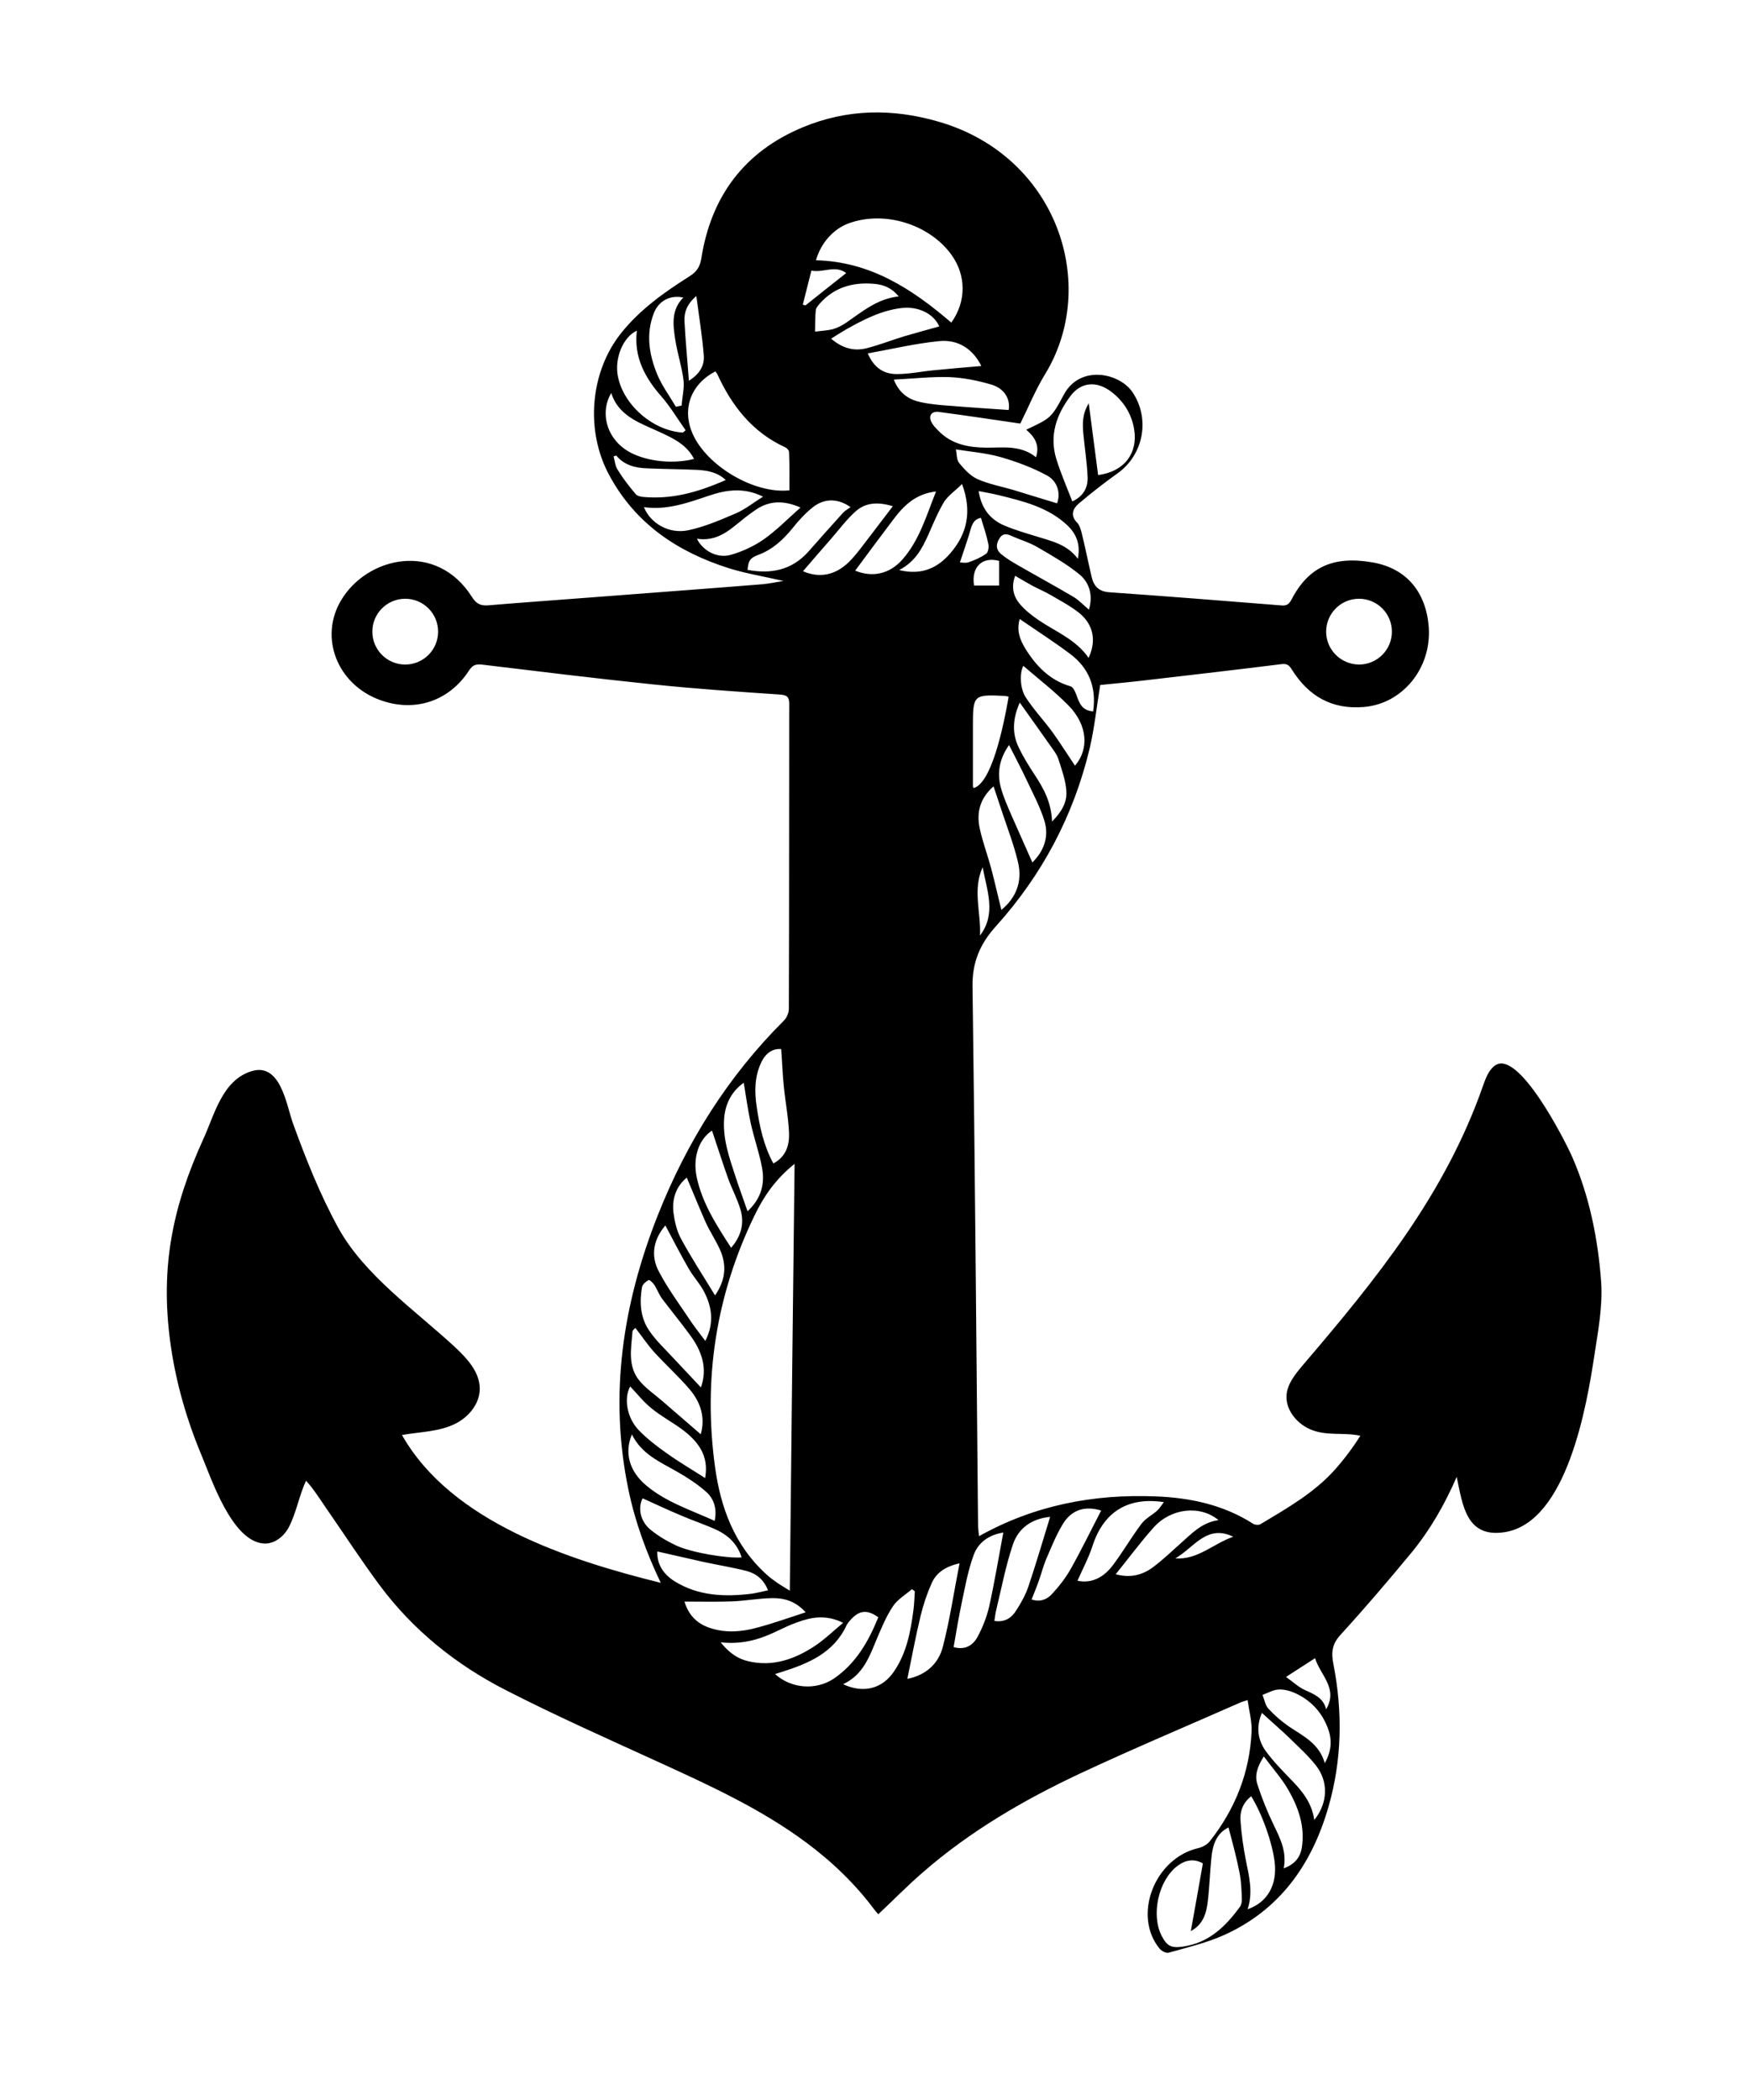 <?xml version="1.0" encoding="utf-8"?>
<!-- Generator: Adobe Illustrator 21.1.0, SVG Export Plug-In . SVG Version: 6.00 Build 0)  -->
<svg version="1.1" id="Layer_1" xmlns="http://www.w3.org/2000/svg" xmlns:xlink="http://www.w3.org/1999/xlink" x="0px" y="0px"
	 viewBox="0 0 914.5 1098.3" style="enable-background:new 0 0 914.5 1098.3;" xml:space="preserve">
<path d="M89,701.2c2.7,20.5,8.4,40.6,16.4,59.7c5.2,12.4,15.8,44.6,32.2,46.2c5.6,0.6,10.9-3.5,13.5-8.5c3.9-7.4,5.4-16.6,9-24.3
	c3.9,4.2,7.2,9.5,10.5,14.3c9.3,13.4,18.2,27.1,27.9,40.2c17.6,23.7,40.2,41.8,66.3,55.1c25.8,13.2,52.3,25,78.6,37
	c27.1,12.4,54.3,24.7,78.4,42.6c13.6,10.1,25.7,21.7,35.8,35.3c0.6,0.8,1.3,1.5,1.9,2.2c7.9-7.4,15.3-15,23.3-21.9
	c24.8-21.6,53-38,82.7-51.9c27.6-12.9,55.7-24.7,83.6-37c0.7-0.3,1.5-0.5,3.6-1.2c0.8,5.7,2.3,11,2.1,16.2
	c-0.9,21.6-8.6,40.9-22,57.8c-1.4,1.7-3.9,3-6.2,3.5c-22.6,5.4-34.1,35.1-20,52.4c1,1.3,3.5,2.6,4.8,2.2c9.6-2.7,19.4-5,28.5-9
	c29.5-13.1,46.4-37,55.1-67.2c7.1-24.6,7.5-49.6,2.6-74.7c-1.2-5.9-0.8-10.4,3.7-15.3c12.7-13.9,24.9-28.2,36.9-42.7
	c9.9-12,17.6-25.4,23.9-39.9c3.1,14.4,4.8,32.1,25.1,28.9c32.7-5.1,43-66.5,47-92.9c1.9-12.4,4.3-25.2,3.5-37.6
	c-1.6-22.5-6.1-45.1-15.2-65.8c-4.1-9.3-28.3-56.5-40.4-47.7c-3.3,2.4-4.8,6.6-6.2,10.5c-19.9,57-55.7,101-94.4,146.3
	c-3.8,4.5-7.8,9.4-8.4,15.2c-0.7,7.7,5,14.9,12.1,18.1c8.7,3.9,17.7,1.5,26.5,3.5c-3.9,6.2-8.5,12.3-13.3,17.7
	c-10.9,12.2-25.1,20.2-38.9,28.5c-1,0.6-3,0.4-3.9-0.2c-15.5-9.9-32.8-13.6-50.9-14.3c-32.4-1.3-63.3,4.5-92.5,20.8
	c-0.2-1.9-0.4-3.4-0.5-5c-0.9-94.2-1.6-188.3-2.9-282.5c-0.2-12.8,4.1-22.4,12.2-31.4c24.2-26.8,40.7-57.9,49.1-93.1
	c2.5-10.6,3.6-21.6,5.5-33.1c8.1-0.8,16.5-1.6,24.9-2.6c23.3-2.7,46.6-5.4,69.9-8.3c2.9-0.4,4.1,0.6,5.5,2.9
	c8.7,13.8,20.8,20.9,37.6,19.5c20.1-1.6,35.4-20.1,34-41.5c-1.3-18.4-11.5-31-29.4-34.1c-20-3.5-33.3,2-42.3,19.2
	c-1.2,2.3-2.4,3.6-5.3,3.3c-30.1-2.4-60.1-4.8-90.2-6.9c-5.6-0.4-8.1-3.3-9.2-8.1c-1.8-7.6-3.3-15.3-5.2-22.9
	c-0.5-1.9-1.1-4.1-2.4-5.4c-3.7-3.8-2.2-7.3,0.8-9.9c6.6-5.6,13.4-10.9,20.4-15.9c13.7-9.8,17.1-28.6,7.8-42.4
	c-6.8-10.1-27.5-14.6-36,1.4c-6.6,12.4-7,12.2-19.6,18.2c4.3,3.7,7.2,7.9,5.1,14.4c-7.9-6.4-17-5-25.8-5c-9.5-0.1-18.3-1.7-25.2-8.8
	c-1.3-1.3-2.6-2.6-3.5-4.2c-2-3.5-0.3-6.2,3.6-5.7c14.5,1.9,28.9,4.1,42.7,6.1c4-8,7.8-17.4,13-25.9c28.4-46.5,6.5-113.8-55.5-131.9
	c-24.3-7.1-48.1-6.8-71.4,2.9c-30.5,12.7-47.9,36.1-53,68.6c-0.7,4.4-2.5,7-6.2,9.3c-13.1,8.3-25.7,17.2-35.6,29.5
	c-16.4,20.4-19,51.1-6.4,74.4c13.7,25.5,35.8,40.2,62.5,48.7c8.9,2.8,18.3,4.3,28.7,6.7c-4.3,0.7-7.6,1.4-10.9,1.7
	c-29.9,2.4-59.8,4.6-89.7,6.9c-17.8,1.4-35.6,2.6-53.3,4.1c-4.1,0.4-6.6-0.4-9-4.2c-18.6-29.6-55.1-21.2-68.6,1.7
	c-11.5,19.4-2,43.8,20.3,52c18.1,6.7,36.2,0.8,46.7-15.4c1.7-2.6,3.3-3.4,6.5-3.1c29.9,3.6,59.9,7.3,89.9,10.4
	c22,2.3,44.2,3.8,66.3,5.3c3.7,0.3,4.8,1.2,4.8,4.9c-0.1,53.2,0,106.3-0.2,159.5c0,2-1.1,4.6-2.5,6c-29.4,29.3-50.9,63.6-66.1,102
	c-18.3,46.3-25.6,94-15.3,143.5c3.5,16.8,9.4,32.9,16.9,48.6c-47.6-11.8-109.4-31.5-135.4-77.3c9.3-1.7,19.5-1.6,28.1-6
	c6.9-3.5,12.6-10.4,12.6-18.2c0-8.8-6.7-15.9-13.1-21.9c-20.3-18.8-47.3-37.5-60.9-62.2c-9.6-17.5-17-36.1-23.8-54.9
	c-3.4-9.5-6.4-31.9-21.8-27c-15.3,4.9-19.2,22.9-25.1,35.6C90.2,631.2,83.9,662.5,89,701.2z M229.2,330.3c0,9.5-7.7,17.2-17.2,17.2
	s-17.2-7.7-17.2-17.2c0-9.5,7.7-17.2,17.2-17.2S229.2,320.8,229.2,330.3z M693.8,330.3c0-9.5,7.7-17.2,17.2-17.2
	c9.5,0,17.2,7.7,17.2,17.2c0,9.5-7.7,17.2-17.2,17.2C701.4,347.4,693.8,339.7,693.8,330.3z M693.8,893.8c-1.5-6-6.2-7.8-11-10
	c-3.4-1.5-6.2-4.2-10-6.9c6-3.9,10.2-6.6,15.2-9.8C690.8,876.1,700.2,882.9,693.8,893.8z M693.1,922c-3-10.4-11.4-14.2-18.8-19.2
	c-3.9-2.7-7.6-5.9-10.8-9.4c-1.6-1.8-2-4.7-3-7.1c2.7-1,5.5-2.6,8.2-2.8c2.9-0.2,6,0.6,8.7,1.8c8.1,3.6,13.9,9.7,17.1,17.9
	C696.9,909.2,696.9,915.1,693.1,922z M687.6,951.7c-1.3-8.8-6-14.7-11.4-20.3c-4.8-5-9.8-10-13.9-15.6c-4.4-6-5.2-12.9-2.1-20.1
	c5.3,4.9,10.5,9.3,15.3,14c4.4,4.3,9,8.5,12.8,13.3C695.1,931.5,694.8,942.7,687.6,951.7z M666.5,954.6c-3.4-7-6.3-14.2-8.7-21.6
	c-1.4-4.4-0.2-9,3.4-14.5c4.7,6.3,9.2,11.3,12.6,17.1c5.4,9.3,9,19.3,7.3,30.4c-0.8,5.3-3.8,8.9-9.5,11
	C673.3,968.3,669.8,961.5,666.5,954.6z M648.5,979.4c0.9,4.4,1,8.9,1.2,13.4c0.1,1.4-0.2,3.2-1,4.3c-7.5,10.3-16.3,18.9-29.8,20.8
	c-6.1,0.9-8.4-0.2-11.2-5.7c-5.6-11.1-1.6-28.9,8.2-36.4c4.1-3.1,8.6-4.1,13.4-1.4c-2.1,11.8-4.1,23.4-6.3,35.4
	c6.6-3.5,8.2-9.6,8.9-15.8c0.9-7.6,1.1-15.3,1.9-22.9c0.7-6.4,2.5-12.3,8.9-15.5C644.9,963.9,647,971.6,648.5,979.4z M666.8,973.2
	c1.6,12.2-3.5,21.5-14.1,25.2c2.9-8.6,0.9-16.8-0.8-25.1c-1.4-7-2.4-14.1-2.9-21.1c-0.4-4.9,1.2-9.5,5.6-12.9
	C660.6,949.2,665.4,963,666.8,973.2z M336.2,783.5c6.8,3.1,13.5,6.2,20.4,9.1c6.2,2.7,12.8,4.8,18.9,7.7c5.9,2.9,10.4,7.4,12.5,14.1
	c-7.6,0.6-26.4-2.5-34.4-6.3c-4.7-2.2-9.4-5-13.4-8.3C334.8,795.3,333.7,788.3,336.2,783.5z M330.6,750.1
	c5,10.2,14.5,14.3,23.5,19.4c5.3,3,10.5,6.4,15.1,10.4c4.3,3.7,6,8.9,4.7,15.4c-12.5-5.7-25.5-9.8-35.9-18.6
	C329.1,769.2,326.6,759.5,330.6,750.1z M329.7,725c3.5,3.7,7,8.1,11.2,11.5c4.9,4,10.5,7,15.6,10.7c8.4,6.2,14.6,13.7,12.4,25.7
	c-7-4.5-13.7-8.4-20-12.9c-5.1-3.6-10.2-7.5-14.6-12C327.7,741.2,326.4,730.9,329.7,725z M332.4,694.4c3.4,4.3,6.3,8.7,9.8,12.6
	c6,6.6,12.8,12.7,18.6,19.5c5.8,6.8,8.3,14.9,5.8,23.5c-6.7-5.8-13.3-11.5-19.9-17.2c-4-3.5-8.5-6.5-11.9-10.5
	c-6.6-7.7-4.6-17-3.9-26C330.9,695.6,331.9,695,332.4,694.4z M342.4,672c1.4,2.2,2.3,4.8,3.9,7c4.9,6.5,10.1,12.8,14.9,19.4
	c5.9,8.1,9.1,17,5.5,27.1c-4.9-5.2-9.5-10.1-14.1-15c-4.5-4.9-9.5-9.5-13.1-14.9c-4.5-6.7-5-14.7-3.6-22.6c0.3-1.4,2-2.9,3.4-3.6
	C339.7,669,341.6,670.8,342.4,672z M348.1,640.8c4.1,7.7,8,15.3,12.2,22.6c2.1,3.7,5.1,7,7.3,10.7c4.9,8.6,6.3,17.5,1.4,27.1
	c-3.3-4.4-6.4-8.3-9.1-12.5c-5.2-7.7-10.7-15.3-15-23.4C340,656.4,342.1,647.8,348.1,640.8z M359.3,615.8c3.4,8,6.5,15.7,9.9,23.4
	c2.2,4.8,5.2,9.3,7.4,14.1c3.6,8,3.2,15.8-2.5,24.1c-6.2-10.2-12.5-19.8-17.9-29.8c-2.2-4.1-3.3-9.1-3.9-13.8
	C351.5,626.4,354.1,620,359.3,615.8z M372.5,591.2c2.8,8.3,5.4,16.5,8.3,24.7c2,5.6,4.9,10.9,6.6,16.6c2.1,7.2,0.4,13.9-4.9,20
	c-7.7-11.9-15.1-23.3-18-36.9C362.3,605.1,365.7,595.7,372.5,591.2z M392.7,587.1c1.7,7.8,4.4,15.3,5.9,23.1
	c1.7,8.6-0.2,16.4-7.5,23.2c-2.3-6.6-4.4-12.3-6.3-18.1c-3.3-10.1-6.9-20.1-5.9-31.1c0.8-7.9,4.4-13.9,10.2-18
	C390.3,573.2,391.2,580.2,392.7,587.1z M404.6,608.4c-5.1-9.4-7.2-19.3-8.7-29.5c-1.2-7.8-1.2-15.6,2.2-23c2.4-5.3,6.2-7.7,10.6-7.3
	c0.5,6.7,0.7,13.2,1.4,19.8c0.8,8.1,2.4,16.1,2.7,24.2C413,598.8,411.3,604.8,404.6,608.4z M415.7,608.6
	c-0.9,75-1.7,148.6-2.5,223.2c-3.1-1.9-4.8-2.9-6.4-4c-2-1.4-4.1-2.9-5.9-4.6c-16.6-15-23.9-34.8-26.8-56
	c-6.3-45.8,0.4-89.9,20.7-131.7C399.6,625.6,405.7,616.6,415.7,608.6z M391.1,298c0.4-4.7,1.2-6.2,5.5-7.8c7.6-2.8,13.2-8,18.2-14.2
	c3.1-3.9,6.5-7.6,10.4-10.7c6.1-4.9,13.3-4.7,19.8-0.1c-1.4,1-2.9,1.8-4,3c-6.1,6.7-12.2,13.6-18.2,20.4
	C414.2,298.1,403.5,300.3,391.1,298z M471.5,161.1c9-1.1,17,3,19.9,9.6c-6.1,1.7-12.4,3.4-18.5,5.2c-6.5,2-12.9,4.5-19.5,6.2
	c-6.6,1.7-12.7,0-18.6-5c2.9-1.8,5.2-3.3,7.6-4.7C451.5,167.3,460.8,162.4,471.5,161.1z M442.9,168.6c-2.2,1.5-4.6,2.8-7.1,3.5
	c-3,0.8-6.3,0.9-9.4,1.3c0.1-3.7,0-7.5,0.4-11.2c0.1-1.3,1.4-2.6,2.3-3.7c7.5-8.3,17.1-11,28-10.1c5,0.4,9.3,2,13.1,6.6
	C459,156.2,451.2,162.9,442.9,168.6z M467.1,264.7c-4.1,5.3-7.7,10.2-11.5,15.1c-3.8,4.8-7.3,10-11.6,14.2
	c-6.9,6.7-15.2,8.5-23.9,4.7c5.1-5.9,10-11.6,15-17.3c4-4.6,7.7-9.6,12.2-13.7C453.1,262.3,460,262.6,467.1,264.7z M336.9,265.2
	c12.1,1.7,23-2.3,34-6c8.9-3,18.1-4.5,28.3,0.5c-5.1,3.2-9.3,6.6-14.1,8.7c-8.2,3.5-16.5,7.1-25.1,8.9
	C350,279.4,340.2,273.6,336.9,265.2z M321,238.7c0.5-0.2,0.9-0.3,1.4-0.5c4.2,5.1,10,6.5,16.1,6.7c8.6,0.4,17.3,0.4,26,0.8
	c5.3,0.3,10.5,1,15.2,5.3c-16.5,7.3-29.4,10-42.8,8.9c-1.5-0.1-3.6-0.5-4.4-1.6c-3.3-3.9-6.5-8-9.2-12.4
	C321.8,243.8,321.7,241.1,321,238.7z M319.8,205.5c2.3,7.5,7.7,11.9,14,15.2c4.9,2.5,10,4.5,14.9,6.9c5.7,2.8,11.1,6,14.4,12.4
	c-10.9,2.7-23.6,1.4-32.6-3C317.1,230.3,313.7,215.6,319.8,205.5z M333.2,172.9c-1.7,13.8,4.2,24.6,12.9,34.5
	c4.7,5.4,8.4,11.7,12.6,17.6c-0.5,0.4-0.9,0.8-1.4,1.2c-15.7-0.9-31.3-14.5-34.1-29.7C321.5,187.2,326,176.2,333.2,172.9z
	 M356.6,212.1c-1,0.2-2,0.4-3,0.6c-3.3-5.6-7.3-11-9.8-17c-4.2-10.3-6-21.1-1.7-32c2.5-6.4,8.5-9.6,15.4-8.1
	c-6.5,6.5-5.4,14.4-4.2,22.2c1.1,7,3.4,13.9,4.3,21C358.1,203.1,356.9,207.6,356.6,212.1z M360.4,199.1c-0.8-11.1-1.8-21.2-2.3-31.2
	c-0.2-4.4,1.1-8.7,6.2-13.1c1.5,11.2,3.1,21.1,3.9,31.1C368.6,191,366.2,195.5,360.4,199.1z M413,256.4c-18.5,2-43.3-12.8-50.7-29.7
	c-5.6-12.9-0.9-25.8,12-32.5c0.4,0.7,0.8,1.1,1,1.5c7.6,16.6,18.4,30.4,35.5,38.2c0.9,0.4,2,1.6,2,2.4
	C413.1,243,413,249.8,413,256.4z M418.8,265.4c-6.8,6-12.6,12-19.3,16.7c-5.2,3.6-11.3,6.4-17.4,8.1c-7,1.9-14.5-2.3-17.5-8.5
	c7.9,1.3,14.1-2,19.8-6.7c3.6-2.9,7.2-5.9,11.1-8.5C402.5,261.8,409.9,261.5,418.8,265.4z M442.7,142.8
	c-7.5,5.9-14.4,11.4-21.3,16.9c-0.5-0.1-0.9-0.3-1.4-0.4c1.5-5.8,2.9-11.6,4.5-17.8C430.6,142.8,437,138.4,442.7,142.8z
	 M497.7,168.7c-20.4-17.5-42.3-31.9-70.8-32.6c2.6-9.2,9.2-16.4,17.1-19.3c18.5-6.8,41.9,0.3,53.6,16.2
	C505.5,143.8,505.7,157.5,497.7,168.7z M513.4,191.4c-8.4,0.7-16.5,1.4-24.7,2.2c-6.4,0.6-12.9,2-19.3,2c-6.7,0.1-12.1-3-15.4-10.8
	c12.8-2.3,24.9-5.2,37.2-6.4C501.5,177.3,509.2,182.8,513.4,191.4z M481.7,210.3c-6-1.3-11.1-4.3-14.1-11.8
	c10.3-0.5,19.7-1.6,29.1-1.3c7.4,0.3,14.8,1.8,21.9,3.9c7,2,10.1,7.8,9.1,13.3c-9.8-0.7-19.6-1.3-29.3-2.1
	C492.8,211.9,487.2,211.5,481.7,210.3z M489.7,257c-5.1,12.8-8.7,25.5-17.6,35.6c-6.7,7.6-15.7,9.5-24.7,5.8
	c6.7-9.1,13.3-17.9,20-26.8C472.9,264.3,479.1,258.2,489.7,257z M503.3,253.1c5.4,14.5,2.6,26.2-6.2,36.3
	c-6.5,7.5-14.8,11.6-26.7,8.7c8.6-4.5,12-11.3,15.2-18.3c2.6-5.9,5.1-12,8.4-17.5C496.2,259,499.8,256.6,503.3,253.1z M553,263.2
	c-7.8-2.4-15.5-4.7-23.2-7.1c-6.2-1.8-12.7-3-18.5-5.6c-3.7-1.7-6.8-5.1-9.5-8.4c-1.4-1.7-1.2-4.6-1.7-7.1c7.3,1.2,15.5,1.8,23.3,4
	c8.4,2.4,16.7,5.5,24.3,9.6C553.6,251.8,554.9,258.4,553,263.2z M561,262.2c-2.9-7.5-6-14.6-8.3-22c-3.9-12.4,0-23.4,7.4-33.2
	c5.5-7.3,13.7-7.9,21.2-2.2c6.6,5,10.8,11.7,12.1,20c1.9,12.3-5.3,21.9-18.9,23.6c-1.6-12.2-3.2-24.4-4.9-37.5
	c-3.5,5.7-3.3,10.9-2.8,16.2c0.7,7.4,1.9,14.9,2.2,22.3C569.2,254.6,567.2,259.3,561,262.2z M563.9,292.2
	c-5.8-7.7-13.8-9.2-21.3-11.6c-5.9-1.8-11.8-3.5-17.4-5.9c-7.3-3.2-11.8-8.9-13.2-17.9c4,0.8,7.2,1.3,10.4,2.1
	c12.9,3.2,26,6.3,36.1,15.9C563,279.1,565.4,284.5,563.9,292.2z M522.7,293.3c0,4.2,0,8.4,0,12.9c-4.6,0-8.9,0-13.1,0
	C508,296.5,513.9,290.9,522.7,293.3z M569.7,318.8c-2.8-2.3-5.1-4.8-7.8-6.5c-9.6-5.7-19.4-11-29.1-16.6c-3.2-1.8-6.3-3.7-9.1-6
	c-2.6-2.2-2.8-5-0.9-8c1.9-3.2,4.1-2.5,6.8-1.3c4.4,2,9.1,3.3,13.3,5.8c7.6,4.4,15.3,8.8,22,14.3C570,304.8,571.9,311.4,569.7,318.8
	z M569.5,344c-6.6-9.6-17.1-13.6-26.1-19.7c-3.5-2.4-7-5.1-9.8-8.4c-3.6-4.2-4.6-9.2-2.5-14.8c3.4,2,6.3,3.7,9.2,5.3
	c3.1,1.6,6.3,3,9.3,4.7c5.1,3,10.5,5.8,15.1,9.5C572.1,326.7,573.7,335.2,569.5,344z M563.1,363.3c-0.6-1.7-1.7-4-3-4.4
	c-10.8-3.1-17.9-10.5-23.6-19.6c-2.9-4.7-4.8-9.7-3-15.6c9,6.2,17.9,11.9,26.3,18.2c9.9,7.4,13.9,17.4,12.1,30.1
	C565.9,371.6,564.6,367.4,563.1,363.3z M562.4,400.4c-3.9-5.8-7.6-11.7-11.6-17.3c-4.6-6.3-10-12-14.2-18.5
	c-3.5-5.5-2.8-14-1.2-16.4c7.6,6.6,16.1,13.1,23.6,20.7C569.1,379.2,569.8,391.8,562.4,400.4z M550.4,429.6
	c-0.4-10.1-4.4-17.3-9-24.3c-3.1-4.7-6.1-9.5-8.5-14.6c-3.6-7.5-3-15.1,0.6-23.3c5.7,8,11,15.4,16.2,22.8c1.4,2,3.1,4.1,3.9,6.4
	c1.8,5.6,3.9,11.3,4.3,17.1C558.3,419.4,555.5,424.5,550.4,429.6z M540.1,451c-3.7-8.4-7.4-16.6-11-24.8c-2-4.7-4.2-9.5-5.5-14.4
	c-2.1-7.9-0.6-15.3,4.3-22.2c3.2,6.3,6.3,12.1,9.1,18.1c3.4,7.2,7.2,14.3,9.5,21.8C548.9,437.8,546,445.2,540.1,451z M518.5,453.9
	c-1.9-7-4.5-13.9-6-21c-1.7-8.2,0.3-15.6,7.3-21.7c1.6,4.8,3,9,4.4,13.2c2.9,8.8,6.3,17.5,8.4,26.5c2.3,9.8-0.7,18.3-8.7,24.9
	C522,468.3,520.4,461,518.5,453.9z M514.1,453.5c2.2,12.1,7.3,24.3-1.4,35.7C513.3,477.3,508.7,465.2,514.1,453.5z M509,379.3
	c0-15.8,0.4-16.2,16.3-15.4c0.8,0,1.6,0.2,2.4,0.4c-2.9,16.7-9,45.1-18.3,47.8c-0.1-0.3-0.4-0.6-0.4-0.9
	C509,400.5,509,389.9,509,379.3z M506.8,294c-1.6,0.6-3.7,0.1-4.6,0.1c1.8-5.5,3.4-10,4.8-14.6c1.2-3.7,1.6-7.9,6.2-8.7
	c1.5,5,3,9.3,3.9,13.8c0.3,1.5-0.1,4.2-1.1,4.9C513.2,291.5,510,292.9,506.8,294z M614.9,814.9c9.6-5.4,16.4-18.1,30.3-11.3
	C634.9,807.1,626.6,815.8,614.9,814.9z M583.7,823.2c6.9-8.5,13-16.8,19.8-24.4c9.1-10.2,24.3-11.9,34-3.9
	c-8.8,1.2-14.2,7.2-20.1,12.4c-4.7,4.2-9.3,8.6-14.3,12.3C597.7,823.6,591.4,825.3,583.7,823.2z M563.7,826.6
	c2.8-6.3,5.9-12.1,7.9-18.3c5.7-17.5,18.3-25.7,37.3-22.8c-1.4,1.8-2.3,3.4-3.7,4.6c-2.6,2.3-6,4-8,6.7c-5.3,7-9.7,14.7-15,21.7
	C577.5,824.8,571.1,828.2,563.7,826.6z M539.7,836.4c1.4-3.6,2.8-6.9,4-10.4c1.2-3.4,2.1-7,3.5-10.4c2.7-6.2,5.2-12.6,8.7-18.4
	c4.6-7.8,11.8-9.9,20.2-7.3c-5.3,10.2-10.2,20.3-15.7,30.1c-2.7,4.9-6.2,9.4-10,13.5C547.9,836.3,544.3,837.9,539.7,836.4z
	 M520.2,847.6c0.4-2,0.5-3.7,0.9-5.3c2.8-11.6,5-23.3,8.8-34.6c2.9-8.7,10-13.6,19.5-14.5c-3.8,12.3-7.3,24.3-11.3,36.2
	c-1.5,4.5-3.9,8.8-6.5,12.8C529.3,845.9,525.8,848.5,520.2,847.6z M498.9,861.3c1.4-8,2.7-16,4.4-23.9c1.7-8.1,3.2-16.3,6-24
	c2.4-6.8,8-10.8,15.6-12c-2.5,13.3-4.6,26.1-7.4,38.7c-1.3,5.6-3.5,11.1-6.2,16.1C508.3,861.4,503.9,862.7,498.9,861.3z
	 M474.7,877.9c2.3-11.2,4.3-22,6.9-32.8c1.4-5.9,3.4-11.8,5.9-17.4c2.4-5.2,6.9-8.5,14.5-10.2c-3,15.3-5.1,29.6-8.7,43.5
	C491,870.2,484.1,876.1,474.7,877.9z M441.1,880.7c10.5-4.9,13.8-14.5,17.7-23.9c2.5-5.8,4.9-11.7,8.4-16.9c2.4-3.6,6.6-6,9.9-8.9
	c0.5,0.4,1,0.7,1.5,1.1c-0.2,3.2-0.3,6.5-0.7,9.7c-1.5,11.3-3.5,22.4-10.1,32.1C461.7,883.1,451.7,885.7,441.1,880.7z M405.5,875.4
	c1.4-0.5,2.6-0.8,3.8-1.2c13.8-4.4,26.9-9.9,33.6-24.3c0.6-1.3,1.7-2.4,2.7-3.5c4.3-4.4,8.3-4.7,13.9-0.7
	c-5.1,12.6-11.7,24.2-23.3,32.1C426.9,884,414,883.1,405.5,875.4z M377,858.8c10.9,1.2,19.8-1.3,28.3-5.3c3.9-1.8,7.8-3.8,11.9-5.2
	c7.4-2.7,15-4.1,23.9,0.3c-5.4,4.5-9.9,8.9-15.1,12.3c-10.4,6.8-21.8,10.8-34.5,7.8C385.8,867.4,381.4,864.2,377,858.8z
	 M358.1,837.5c8.8,0,16.9,0.2,25-0.1c7-0.3,13.9-1.6,20.8-1.7c6.2-0.1,12.1,1.4,17.6,7.4c-8.9,2.9-17,5.8-25.3,8
	c-7.9,2.2-16.1,2.9-24.1,0.4C365.1,849.4,360.3,844.9,358.1,837.5z M343.9,811.3c8.3,1.9,16.2,3.7,24.3,5.5c7.4,1.6,15,2.8,22.4,4.7
	c4.9,1.3,8.9,4.3,11.2,10.1c-3.2,0.7-5.9,1.4-8.7,1.8c-13.9,1.7-27.6,1.2-40-6.4C347,823.2,343.6,817.9,343.9,811.3z"/>
</svg>
